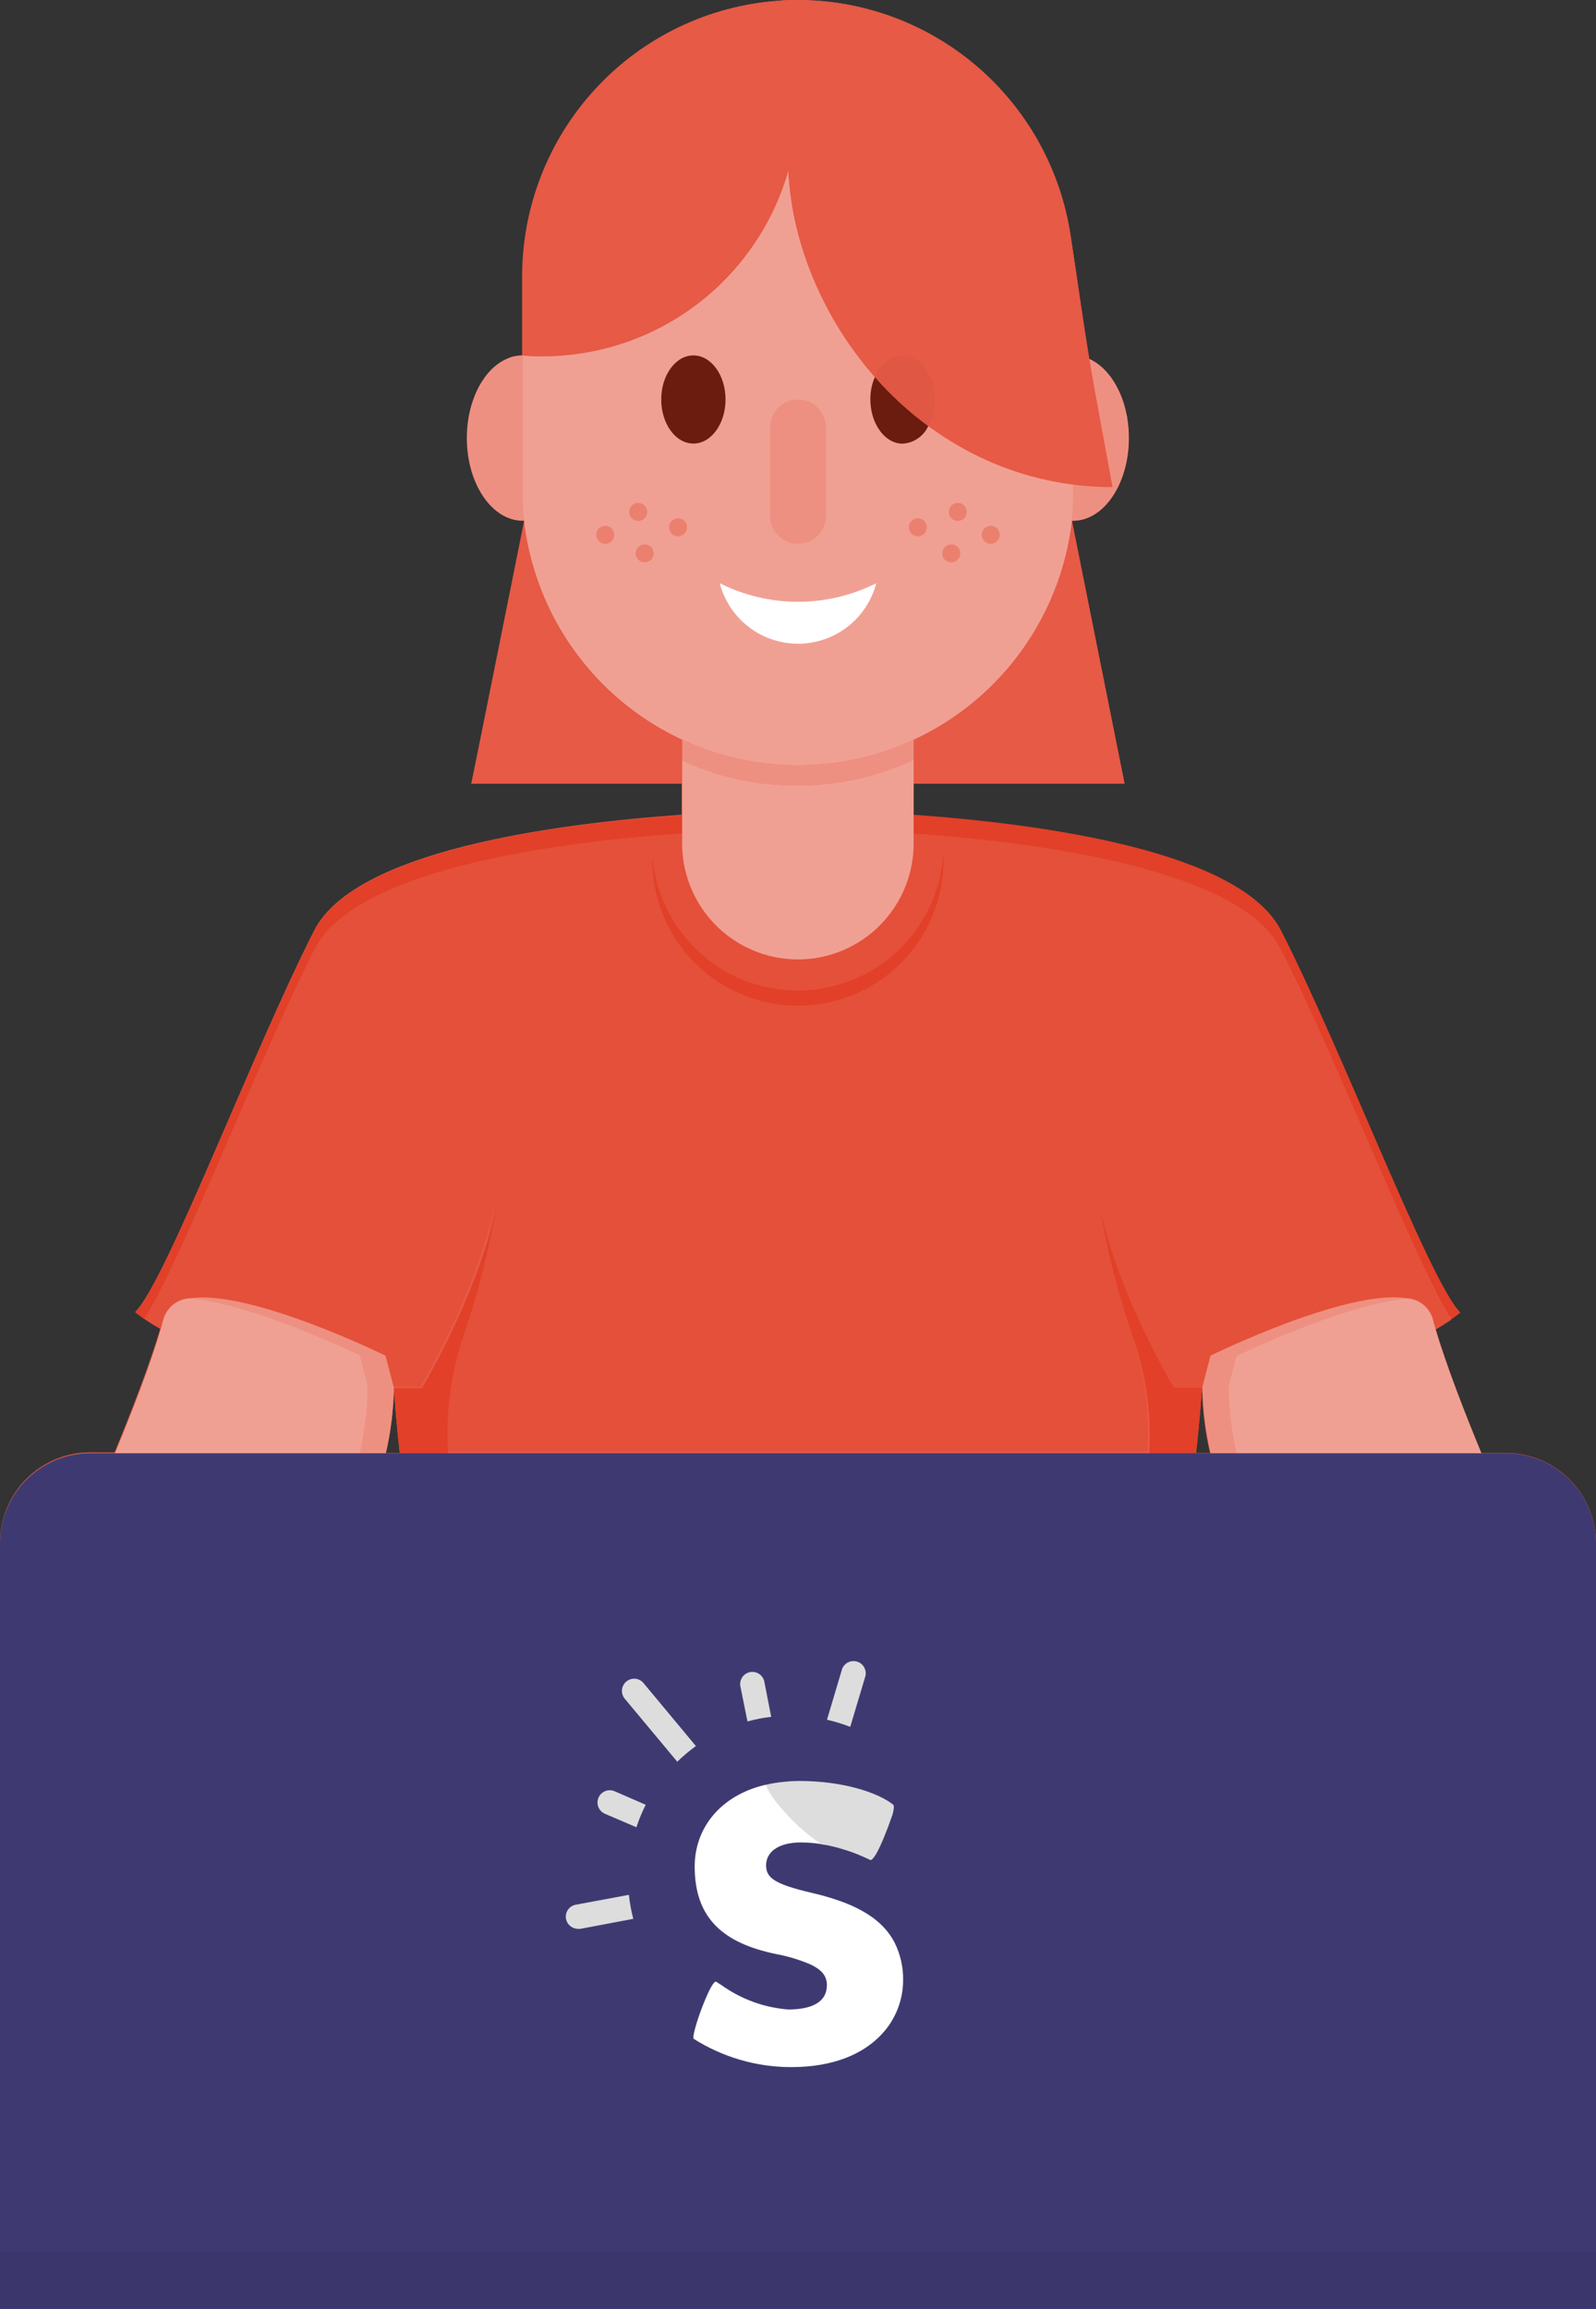 <?xml version="1.0" encoding="UTF-8"?>
<!--
Soliguide: Useful information for those who need it

SPDX-FileCopyrightText: © 2024 Solinum

SPDX-License-Identifier: AGPL-3.0-only

This program is free software: you can redistribute it and/or modify
it under the terms of the GNU Affero General Public License as published
by the Free Software Foundation, either version 3 of the License, or
(at your option) any later version.

This program is distributed in the hope that it will be useful,
but WITHOUT ANY WARRANTY; without even the implied warranty of
MERCHANTABILITY or FITNESS FOR A PARTICULAR PURPOSE.  See the
GNU Affero General Public License for more details.

You should have received a copy of the GNU Affero General Public License
along with this program.  If not, see <https://www.gnu.org/licenses/>.
-->
<svg width="361" height="522" viewBox="0 0 361 522" fill="none" xmlns="http://www.w3.org/2000/svg">
<rect x="0" y="0" width="361" height="522" fill="#333333" stroke="none"/>
<g clip-path="url(#clip0_1481_3594)">
<path d="M340.724 328.48H334.947C331.549 320.264 327.086 308.915 324.617 300.517C326.135 299.631 327.335 298.86 328.242 298.247C329.601 297.316 330.28 296.749 330.28 296.749C323.348 289.781 303.684 237.735 289.797 210.498C280.735 192.521 235.97 186.416 206.655 184.327V177.178H254.365L242.404 117.733H242.675C249.676 117.733 255.317 109.357 255.317 99.03C255.319 97.508 255.19 95.989 254.931 94.49C254.931 94.195 254.931 93.9 254.773 93.605C254.749 93.397 254.704 93.191 254.637 92.992C254.434 92.06 254.169 91.142 253.844 90.246C253.525 89.33 253.131 88.442 252.666 87.59C252.515 87.268 252.341 86.957 252.145 86.659C251.645 85.781 251.053 84.96 250.378 84.208C250.194 83.978 249.997 83.758 249.789 83.55C249.284 83.045 248.738 82.582 248.158 82.165C247.885 81.963 247.597 81.78 247.297 81.621C246.989 81.436 246.672 81.27 246.345 81.121C245.779 77.739 245.258 74.312 244.76 70.953C244.374 68.388 243.989 65.823 243.627 63.258L243.151 59.99C242.811 57.72 242.471 55.314 242.109 52.954C239.999 39.388 233.496 26.894 223.601 17.395C213.707 7.896 200.971 1.92 187.353 0.386C185.096 0.134 182.827 0.005 180.557 0C179.039 0 177.521 0 176.026 0.182C160.293 1.307 145.571 8.362 134.822 19.927C124.074 31.491 118.098 46.707 118.098 62.509V80.35C117.505 80.37 116.914 80.439 116.331 80.554C115.923 80.554 115.493 80.781 115.085 80.94C112.648 81.958 110.595 83.722 109.218 85.979C108.97 86.328 108.743 86.692 108.538 87.068C108.311 87.499 108.085 87.931 107.881 88.385C107.81 88.489 107.757 88.604 107.722 88.725C107.564 89.088 107.405 89.474 107.269 89.86C107.247 89.957 107.247 90.058 107.269 90.155C107.088 90.632 106.929 91.131 106.771 91.653C106.612 92.175 106.544 92.47 106.454 92.901C106.363 93.333 106.318 93.492 106.272 93.809C106.227 94.127 106.272 94.377 106.114 94.649C105.955 94.921 106.114 95.194 106.114 95.466C106.045 95.902 106 96.342 105.978 96.783C105.967 96.873 105.967 96.965 105.978 97.055C105.978 97.668 105.978 98.281 105.978 98.916C105.978 109.244 111.642 117.619 118.642 117.619H118.914L106.612 177.178H154.187V184.191C124.872 186.279 80.22 192.385 71.067 210.362C57.18 237.599 37.516 289.803 30.584 296.613C30.584 296.613 31.263 297.18 32.623 298.111C33.529 298.746 34.729 299.518 36.247 300.38C33.778 308.779 29.315 320.127 25.917 328.344H20.389C17.71 328.344 15.056 328.873 12.581 329.901C10.106 330.929 7.857 332.436 5.964 334.335C4.07 336.234 2.569 338.489 1.546 340.97C0.522 343.451 -0.003 346.11 1.2587e-05 348.794V522.045H361V348.863C360.988 343.472 358.85 338.305 355.052 334.487C351.254 330.669 346.104 328.51 340.724 328.48ZM89.1 313.681C89.1 314.839 89.667 321.943 90.437 328.48H87.288C88.407 323.624 89.015 318.664 89.1 313.681ZM270.54 328.48C271.311 321.92 271.809 314.861 271.877 313.681C271.963 318.664 272.57 323.624 273.689 328.48H270.54ZM242.404 117.733C242.404 117.733 242.404 117.483 242.404 117.369C242.404 117.256 242.404 117.619 242.404 117.733Z" fill="#E65A46"/>
<path d="M254.365 177.177H106.612L118.551 117.732H242.471L254.365 177.177Z" fill="#E65A46"/>
<path d="M89.1 313.522V313.681C89.015 318.664 88.407 323.624 87.288 328.48C86.301 332.972 84.843 337.347 82.938 341.531C80.242 347.41 68.19 349.362 55.481 349.021H55.254C38.15 348.545 19.868 343.937 21.522 339.125C21.522 339.125 23.47 334.699 26.053 328.48C29.451 320.264 33.982 308.915 36.361 300.517C36.602 299.654 36.829 298.837 37.04 298.065C37.455 296.77 38.263 295.636 39.351 294.822C40.439 294.009 41.754 293.555 43.112 293.526C56.704 291.483 87.265 306.509 87.265 306.509L89.1 313.522Z" fill="#EE9081"/>
<path d="M81.375 328.481C80.377 332.969 78.919 337.343 77.025 341.532C74.76 346.48 65.834 348.659 55.504 349.022H55.277C38.173 348.545 19.891 343.938 21.544 339.126C21.544 339.126 23.493 334.7 26.075 328.481C29.451 320.264 33.982 308.915 36.361 300.517C36.602 299.655 36.829 298.838 37.04 298.066C37.455 296.77 38.263 295.637 39.351 294.823C40.439 294.009 41.754 293.556 43.112 293.526C58.041 295.07 81.352 306.419 81.352 306.419L83.142 313.228V313.364C83.096 318.452 82.503 323.52 81.375 328.481Z" fill="#F0A093"/>
<path d="M180.489 183.124V187.368C180.489 187.368 169.433 187.368 154.3 188.435C124.985 190.523 80.333 196.629 71.18 214.606C58.494 239.573 40.959 285.241 32.668 298.224C31.308 297.293 30.629 296.726 30.629 296.726C37.561 289.757 57.225 237.712 71.112 210.475C80.174 192.498 124.917 186.392 154.232 184.304C169.433 183.124 180.489 183.124 180.489 183.124Z" fill="#E24028"/>
<path d="M289.797 214.606C280.735 196.63 235.97 190.524 206.655 188.436V189.934C206.758 193.443 206.157 196.937 204.888 200.21C203.619 203.482 201.707 206.466 199.266 208.984C196.825 211.503 193.904 213.505 190.677 214.872C187.45 216.24 183.981 216.944 180.477 216.944C176.973 216.944 173.505 216.24 170.278 214.872C167.05 213.505 164.13 211.503 161.689 208.984C159.248 206.466 157.336 203.482 156.067 200.21C154.798 196.937 154.197 193.443 154.3 189.934V188.391C124.985 190.479 80.333 196.584 71.181 214.561C58.494 239.528 40.959 285.196 32.668 298.179C33.574 298.815 34.775 299.586 36.293 300.449C36.534 299.586 36.761 298.769 36.972 297.997C37.387 296.702 38.195 295.568 39.283 294.754C40.371 293.941 41.686 293.487 43.044 293.458C56.636 291.415 87.197 306.441 87.197 306.441L89.032 313.5H90.528H91.592H95.376C98.004 308.96 108.719 289.985 112.299 271.782C110.659 281.808 108.181 291.678 104.891 301.289C101.915 309.917 100.69 319.054 101.288 328.163H259.508C260.125 319.134 258.931 310.074 255.996 301.516C252.702 291.908 250.232 282.037 248.611 272.009C252.19 290.167 262.906 309.255 265.534 313.727H269.294H270.337H271.832L273.667 306.668C273.667 306.668 304.296 291.642 317.82 293.685C319.178 293.714 320.493 294.168 321.581 294.981C322.669 295.795 323.477 296.929 323.892 298.224C324.088 298.996 324.315 299.813 324.572 300.676C326.089 299.791 327.29 299.019 328.196 298.406C320.018 285.241 302.483 239.506 289.797 214.606ZM180.489 227.385C176.161 227.388 171.875 226.537 167.876 224.88C163.877 223.222 160.243 220.792 157.182 217.727C154.121 214.662 151.693 211.023 150.036 207.017C148.379 203.012 147.526 198.719 147.526 194.383C147.526 193.815 147.526 193.248 147.526 192.68C147.974 201.125 151.641 209.074 157.771 214.887C163.902 220.699 172.026 223.93 180.466 223.912C188.901 223.919 197.016 220.683 203.14 214.873C209.265 209.062 212.931 201.119 213.383 192.68C213.383 193.248 213.383 193.815 213.383 194.383C213.383 203.128 209.919 211.515 203.751 217.703C197.584 223.891 189.217 227.373 180.489 227.385Z" fill="#E4503A"/>
<path d="M101.356 328.479H180.489V428.644H95.67C95.67 428.644 95.67 428.485 95.67 428.144C95.67 427.804 95.67 427.509 95.67 427.032C95.67 426.556 95.806 425.716 95.897 424.762C95.897 424.354 95.897 423.9 96.055 423.423C96.531 418.657 97.301 410.985 98.162 402.133C98.283 400.998 98.396 399.84 98.502 398.66C98.819 395.392 99.136 391.987 99.453 388.537C99.453 387.947 99.567 387.357 99.612 386.767C100.11 381.365 100.609 375.895 101.039 370.651L101.175 369.017C101.651 363.297 102.059 357.895 102.353 353.129C102.353 352.675 102.353 352.221 102.353 351.767C102.353 351.313 102.353 350.496 102.466 349.883V348.567V347.318C102.762 344.117 102.762 340.896 102.466 337.694C102.195 336.718 101.968 335.425 101.719 334.108C101.56 333.2 101.447 332.315 101.311 331.407C101.175 330.499 101.062 329.364 100.926 328.32C100.156 321.829 99.657 314.838 99.567 313.567H95.036C97.664 309.027 108.379 290.052 111.959 271.849C110.319 281.875 107.841 291.745 104.551 301.356C101.68 310.09 100.594 319.315 101.356 328.479Z" fill="#E65A46"/>
<path d="M180.489 187.369V216.172C173.545 216.166 166.887 213.4 161.977 208.481C157.067 203.561 154.306 196.891 154.3 189.934V188.391C169.433 187.369 180.489 187.369 180.489 187.369Z" fill="#E65A46"/>
<path d="M180.466 223.912V227.384C176.14 227.384 171.857 226.531 167.861 224.872C163.864 223.214 160.233 220.783 157.174 217.718C154.115 214.654 151.689 211.015 150.034 207.011C148.378 203.007 147.526 198.716 147.526 194.382C147.526 193.815 147.526 193.247 147.526 192.68C147.974 201.124 151.641 209.073 157.771 214.886C163.902 220.698 172.026 223.929 180.466 223.912Z" fill="#E65A46"/>
<path d="M305.836 349.021H305.61C292.9 349.362 280.848 347.41 278.152 341.531C276.247 337.346 274.789 332.972 273.803 328.48C272.683 323.624 272.076 318.664 271.99 313.681V313.522L273.825 306.463C273.825 306.463 304.454 291.437 317.979 293.48C319.337 293.509 320.651 293.963 321.74 294.776C322.828 295.59 323.636 296.724 324.05 298.019C324.247 298.791 324.473 299.608 324.73 300.471C327.199 308.869 331.662 320.218 335.061 328.434C337.62 334.653 339.591 339.079 339.591 339.079C341.109 343.937 322.827 348.544 305.836 349.021Z" fill="#EE9081"/>
<path d="M305.836 349.021H305.61C295.279 348.658 286.376 346.479 284.088 341.531C282.186 337.343 280.721 332.97 279.716 328.48C278.583 323.573 277.976 318.558 277.903 313.522V313.386L279.693 306.577C279.693 306.577 303.004 295.228 317.934 293.594C319.291 293.623 320.606 294.076 321.694 294.89C322.783 295.704 323.591 296.838 324.005 298.133C324.201 298.905 324.428 299.722 324.685 300.585C327.154 308.983 331.617 320.332 335.015 328.548C337.575 334.767 339.546 339.193 339.546 339.193C341.109 343.937 322.827 348.545 305.836 349.021Z" fill="#F0A093"/>
<path d="M330.28 296.726C330.28 296.726 329.601 297.293 328.242 298.224C320.018 285.241 302.483 239.505 289.729 214.606C280.667 196.629 235.902 190.523 206.587 188.435C191.453 187.368 180.421 187.368 180.421 187.368V183.124C180.421 183.124 191.453 183.124 206.587 184.191C235.902 186.279 280.576 192.385 289.729 210.361C303.684 237.598 323.348 289.757 330.28 296.726Z" fill="#E24028"/>
<path d="M180.489 216.172V187.369C180.489 187.369 191.521 187.369 206.655 188.436V189.934C206.655 196.889 203.899 203.559 198.992 208.479C194.086 213.399 187.43 216.166 180.489 216.172Z" fill="#E65A46"/>
<path d="M180.489 227.384V223.912C188.919 223.912 197.029 220.674 203.149 214.864C209.268 209.054 212.931 201.114 213.383 192.68C213.383 193.247 213.383 193.815 213.383 194.382C213.383 203.127 209.919 211.514 203.751 217.702C197.584 223.89 189.217 227.372 180.489 227.384Z" fill="#E65A46"/>
<path d="M258.262 337.854C257.966 341.055 257.966 344.276 258.262 347.477V348.726V350.042C258.262 350.655 258.262 351.268 258.262 351.926C258.262 352.584 258.262 352.834 258.262 353.288C258.556 357.964 258.964 363.366 259.44 369.176L259.576 370.811C260.006 376.054 260.504 381.524 261.003 386.926C261.003 387.516 261.003 388.106 261.161 388.696C261.479 392.146 261.796 395.506 262.113 398.819C262.234 400 262.347 401.157 262.453 402.292C263.314 411.144 264.084 418.816 264.56 423.583C264.56 424.059 264.56 424.513 264.718 424.922C264.718 425.807 264.877 426.556 264.945 427.191C265.013 427.827 264.945 428.054 264.945 428.304C264.945 428.553 264.945 428.803 264.945 428.803H180.489V328.48H259.576C260.214 319.341 258.997 310.168 255.996 301.515C252.702 291.907 250.231 282.036 248.611 272.008C252.19 290.166 262.906 309.255 265.534 313.726H261.003C261.003 314.997 260.414 321.988 259.644 328.48C259.304 331.317 258.919 334.063 258.488 336.174C258.443 336.787 258.262 337.354 258.262 337.854Z" fill="#E65A46"/>
<path d="M104.958 301.605C101.983 310.234 100.758 319.37 101.356 328.479C101.356 329.501 101.538 330.545 101.651 331.566C101.764 332.588 101.9 333.359 102.059 334.267C102.308 335.652 102.534 336.877 102.806 337.853C103.102 341.055 103.102 344.276 102.806 347.477V348.726V350.042C102.806 350.655 102.806 351.268 102.693 351.926C102.58 352.584 102.693 352.834 102.693 353.288C102.398 357.964 101.991 363.366 101.515 369.176L101.379 370.81C100.949 376.054 100.45 381.524 99.952 386.926C99.952 387.516 99.952 388.106 99.793 388.696C99.476 392.146 99.159 395.505 98.842 398.819C98.736 400 98.623 401.157 98.502 402.292C97.641 411.144 96.871 418.816 96.395 423.582C96.395 424.059 96.395 424.513 96.236 424.922C96.236 425.807 96.078 426.556 96.01 427.191C95.999 427.312 95.999 427.434 96.01 427.554C96.01 427.751 96.01 427.933 96.01 428.099C96.01 428.099 96.01 428.235 96.01 428.303C96.01 428.372 96.01 428.803 96.01 428.803H84.864C84.864 428.803 93.744 344.549 92 338.012C91.291 334.922 90.769 331.792 90.437 328.638C89.667 322.101 89.191 315.02 89.1 313.839H90.596H91.66H95.444C98.072 309.3 108.787 290.325 112.366 272.121C110.726 282.14 108.248 292.003 104.958 301.605Z" fill="#E24028"/>
<path d="M276.113 428.644H265.307C265.307 428.644 265.307 428.485 265.307 428.145C265.307 427.804 265.307 428.009 265.307 427.941C265.307 427.872 265.307 427.6 265.307 427.396C265.318 427.275 265.318 427.153 265.307 427.033C265.307 426.465 265.171 425.716 265.081 424.763C265.081 424.354 265.081 423.9 264.922 423.424C264.446 418.657 263.676 410.985 262.815 402.133C262.71 400.998 262.596 399.841 262.475 398.661C262.158 395.392 261.841 391.987 261.524 388.537C261.524 387.947 261.411 387.357 261.365 386.767C260.867 381.365 260.369 375.895 259.938 370.652L259.802 369.017C259.326 363.298 258.919 357.896 258.624 353.129C258.624 352.675 258.624 352.221 258.624 351.767C258.624 351.313 258.624 350.496 258.624 349.883V348.567V347.319C258.328 344.117 258.328 340.896 258.624 337.695C258.76 337.195 258.896 336.628 259.009 336.015C259.123 335.402 259.213 334.926 259.326 334.313C259.315 334.2 259.315 334.086 259.326 333.972C259.646 332.102 259.865 330.215 259.983 328.321C260.47 319.207 259.114 310.09 255.996 301.515C252.702 291.907 250.231 282.036 248.611 272.008C252.19 290.166 262.906 309.255 265.534 313.726H269.294H270.337H271.832C271.832 314.838 271.265 321.965 270.495 328.525C270.163 331.678 269.641 334.809 268.932 337.899C267.323 344.391 276.113 428.644 276.113 428.644Z" fill="#E24028"/>
<path d="M361 348.794V522.045H0V348.862C0.03 343.464 2.191 338.297 6.012 334.491C9.832 330.684 15.001 328.548 20.389 328.548H340.724C346.081 328.577 351.211 330.718 355.005 334.507C358.799 338.295 360.952 343.427 361 348.794Z" fill="#3E3A71"/>
<path d="M172.854 380.049C172.678 379.365 172.247 378.774 171.651 378.398C171.054 378.022 170.337 377.888 169.645 378.025C168.953 378.161 168.34 378.557 167.93 379.131C167.52 379.706 167.345 380.416 167.44 381.115L169.071 389.173C170.832 388.691 172.627 388.342 174.44 388.129L172.854 380.049Z" fill="#DDDDDD"/>
<path d="M145.669 380.639C145.445 380.334 145.162 380.078 144.836 379.887C144.511 379.696 144.149 379.574 143.775 379.528C143.4 379.482 143.02 379.514 142.658 379.621C142.296 379.728 141.96 379.908 141.67 380.151C141.38 380.393 141.143 380.692 140.973 381.03C140.803 381.367 140.703 381.736 140.681 382.114C140.659 382.491 140.714 382.869 140.843 383.225C140.972 383.58 141.173 383.905 141.432 384.18L153.19 398.275C154.511 396.998 155.919 395.815 157.404 394.734L145.669 380.639Z" fill="#DDDDDD"/>
<path d="M139.054 404.971C138.384 404.67 137.622 404.648 136.936 404.91C136.249 405.172 135.695 405.696 135.395 406.367C135.094 407.038 135.072 407.802 135.334 408.489C135.595 409.177 136.118 409.732 136.788 410.033L143.947 413.097C144.522 411.352 145.226 409.653 146.054 408.013L139.054 404.971Z" fill="#DDDDDD"/>
<path d="M130.286 430.597C129.926 430.655 129.581 430.784 129.271 430.977C128.962 431.17 128.693 431.423 128.482 431.721C128.271 432.019 128.122 432.356 128.043 432.713C127.963 433.069 127.956 433.438 128.021 433.798C128.141 434.433 128.478 435.007 128.974 435.421C129.47 435.835 130.094 436.063 130.739 436.068H131.238L143.245 433.798C142.776 432.018 142.442 430.204 142.248 428.373L130.286 430.597Z" fill="#DDDDDD"/>
<path d="M195.758 378.891C195.907 378.21 195.793 377.497 195.44 376.895C195.087 376.294 194.52 375.848 193.853 375.647C193.186 375.447 192.468 375.506 191.842 375.812C191.217 376.119 190.73 376.651 190.479 377.302L187.058 388.787C188.846 389.2 190.602 389.739 192.314 390.399L195.758 378.891Z" fill="#DDDDDD"/>
<path d="M202.396 439.267C199.179 432.957 192.088 429.915 183.57 427.918C175.052 425.921 173.285 424.491 173.285 421.676C173.285 418.862 175.799 416.524 181.236 416.524C183.107 416.542 184.973 416.732 186.809 417.091L173.217 403.473L171.903 403.813C162.297 406.56 157.132 413.8 157.132 421.971C157.132 433.797 163.724 439.312 175.55 441.764C178.154 442.245 180.698 443.006 183.139 444.033C186.152 445.395 187.036 446.939 187.036 448.777C187.036 452.659 183.592 454.293 178.269 454.293C172.804 453.862 167.562 451.939 163.113 448.732L161.912 447.983C161.685 447.983 161.3 448.414 160.802 449.299C159.171 452.273 156.588 459.513 156.86 460.898C163.475 465.093 171.142 467.321 178.971 467.321C188.644 467.321 195.305 464.28 199.36 459.967C202.503 456.662 204.263 452.276 204.276 447.71C204.326 444.786 203.681 441.892 202.396 439.267Z" fill="white"/>
<path d="M202.01 407.967C198.476 405.175 190.457 402.633 180.874 402.633C179.716 402.634 178.559 402.695 177.408 402.814C176.02 402.943 174.643 403.163 173.285 403.473C173.285 403.473 173.647 405.742 178.404 410.645C180.607 413.014 183.078 415.116 185.767 416.91C187.476 417.195 189.164 417.597 190.819 418.113C192.192 418.523 193.538 419.016 194.852 419.588C195.509 419.86 196.166 420.178 196.891 420.519C197.412 420.519 198.816 418.998 201.875 410.259C202.192 409.079 202.305 408.194 202.01 407.967Z" fill="#DDDDDD"/>
<path d="M361 509.085H0V522H361V509.085Z" fill="#3B376C"/>
<path d="M206.655 171.73V189.889C206.758 193.398 206.157 196.892 204.888 200.164C203.618 203.436 201.707 206.42 199.266 208.939C196.825 211.457 193.904 213.46 190.677 214.827C187.45 216.194 183.981 216.899 180.477 216.899C176.973 216.899 173.505 216.194 170.278 214.827C167.05 213.46 164.13 211.457 161.689 208.939C159.248 206.42 157.336 203.436 156.067 200.164C154.798 196.892 154.197 193.398 154.3 189.889V171.912C160.241 174.657 166.581 176.434 173.081 177.178C177.853 177.723 182.671 177.723 187.444 177.178C194.101 176.422 200.59 174.582 206.655 171.73Z" fill="#F0A093"/>
<path d="M206.655 167.236V171.775C198.462 175.602 189.537 177.6 180.497 177.632C171.458 177.663 162.519 175.727 154.3 171.957V167.213C162.504 171.019 171.436 172.99 180.477 172.99C189.518 172.99 198.451 171.019 206.655 167.213V167.236Z" fill="#EE9081"/>
<path d="M242.879 104.976V110.492C242.879 112.172 242.811 113.829 242.675 115.463C241.428 131.13 234.336 145.751 222.811 156.414C211.287 167.077 196.176 173 180.489 173.001C165.196 172.994 150.439 167.361 139.017 157.173C127.596 146.985 120.305 132.95 118.529 117.733C118.236 115.33 118.093 112.912 118.098 110.492V80.35C118.936 80.35 119.775 80.486 120.613 80.508H122.742C135.292 80.514 147.503 76.426 157.529 68.862C167.554 61.299 174.85 50.672 178.314 38.586C179.183 55.624 186.217 71.761 198.1 83.981C209.983 96.2 225.902 103.663 242.879 104.976Z" fill="#F0A093"/>
<path d="M118.529 117.733H118.257C111.256 117.733 105.593 109.357 105.593 99.03C105.593 88.702 111.256 80.35 118.257 80.35V110.492C118.257 112.943 118.347 115.349 118.529 117.733Z" fill="#EE9081"/>
<path d="M242.404 117.733H242.698C249.698 117.733 255.339 109.357 255.339 99.03C255.339 88.702 249.698 80.35 242.698 80.35V110.492C242.743 112.943 242.653 115.349 242.404 117.733Z" fill="#EE9081"/>
<path d="M247.75 88.907L251.647 110.129C209.962 110.129 180.036 73.813 178.314 38.495C174.875 50.606 167.59 61.264 157.562 68.853C147.534 76.443 135.31 80.551 122.742 80.554C121.179 80.554 119.639 80.554 118.211 80.35V62.509C118.208 46.736 124.159 31.545 134.869 19.985C145.58 8.425 160.258 1.35 175.958 0.182C177.453 0 178.971 0 180.489 0C182.759 0.005 185.028 0.134 187.285 0.386C200.918 1.907 213.673 7.88 223.581 17.385C233.489 26.889 240 39.396 242.109 52.976C243.989 64.961 245.552 76.99 247.75 88.907Z" fill="#E65A46"/>
<path d="M156.837 100.278C160.854 100.278 164.109 95.817 164.109 90.314C164.109 84.811 160.854 80.35 156.837 80.35C152.821 80.35 149.565 84.811 149.565 90.314C149.565 95.817 152.821 100.278 156.837 100.278Z" fill="#6C1B0F"/>
<path opacity="0.05" d="M211.435 90.314C211.462 92.412 210.955 94.482 209.962 96.329C205.549 93.085 201.501 89.371 197.887 85.252C198.338 83.913 199.17 82.735 200.281 81.864C201.393 80.992 202.734 80.466 204.14 80.35C208.172 80.35 211.435 84.821 211.435 90.314Z" fill="#6C1B0F"/>
<path d="M209.962 96.328C209.447 97.46 208.631 98.429 207.605 99.129C206.578 99.829 205.38 100.234 204.14 100.3C200.13 100.3 196.868 95.761 196.868 90.314C196.851 88.573 197.198 86.849 197.887 85.252C201.501 89.371 205.549 93.085 209.962 96.328Z" fill="#6C1B0F"/>
<path d="M180.511 90.314H180.489C176.998 90.314 174.168 93.149 174.168 96.646V116.597C174.168 120.095 176.998 122.93 180.489 122.93H180.511C184.002 122.93 186.832 120.095 186.832 116.597V96.646C186.832 93.149 184.002 90.314 180.511 90.314Z" fill="#EE9081"/>
<path d="M198.205 131.851C197.177 135.77 194.883 139.239 191.679 141.714C188.476 144.189 184.545 145.532 180.5 145.532C176.455 145.532 172.524 144.189 169.321 141.714C166.117 139.239 163.823 135.77 162.795 131.851C168.29 134.612 174.353 136.05 180.5 136.05C186.647 136.05 192.71 134.612 198.205 131.851Z" fill="white"/>
<path d="M216.645 117.777C217.771 117.777 218.684 116.863 218.684 115.735C218.684 114.607 217.771 113.692 216.645 113.692C215.519 113.692 214.606 114.607 214.606 115.735C214.606 116.863 215.519 117.777 216.645 117.777Z" fill="#EB806F"/>
<path d="M215.173 127.151C216.299 127.151 217.212 126.237 217.212 125.109C217.212 123.981 216.299 123.066 215.173 123.066C214.047 123.066 213.134 123.981 213.134 125.109C213.134 126.237 214.047 127.151 215.173 127.151Z" fill="#EB806F"/>
<path d="M207.606 121.25C208.732 121.25 209.645 120.335 209.645 119.207C209.645 118.079 208.732 117.165 207.606 117.165C206.48 117.165 205.567 118.079 205.567 119.207C205.567 120.335 206.48 121.25 207.606 121.25Z" fill="#EB806F"/>
<path d="M224.099 122.952C225.225 122.952 226.138 122.037 226.138 120.91C226.138 119.782 225.225 118.867 224.099 118.867C222.973 118.867 222.06 119.782 222.06 120.91C222.06 122.037 222.973 122.952 224.099 122.952Z" fill="#EB806F"/>
<path d="M144.355 117.777C145.481 117.777 146.394 116.863 146.394 115.735C146.394 114.607 145.481 113.692 144.355 113.692C143.229 113.692 142.316 114.607 142.316 115.735C142.316 116.863 143.229 117.777 144.355 117.777Z" fill="#EB806F"/>
<path d="M145.827 127.151C146.953 127.151 147.866 126.237 147.866 125.109C147.866 123.981 146.953 123.066 145.827 123.066C144.701 123.066 143.788 123.981 143.788 125.109C143.788 126.237 144.701 127.151 145.827 127.151Z" fill="#EB806F"/>
<path d="M153.371 121.25C154.497 121.25 155.41 120.335 155.41 119.207C155.41 118.079 154.497 117.165 153.371 117.165C152.245 117.165 151.332 118.079 151.332 119.207C151.332 120.335 152.245 121.25 153.371 121.25Z" fill="#EB806F"/>
<path d="M136.901 122.952C138.027 122.952 138.94 122.037 138.94 120.91C138.94 119.782 138.027 118.867 136.901 118.867C135.775 118.867 134.862 119.782 134.862 120.91C134.862 122.037 135.775 122.952 136.901 122.952Z" fill="#EB806F"/>
<path d="M213.428 194.382C213.428 198.716 212.576 203.007 210.921 207.011C209.266 211.015 206.839 214.654 203.781 217.718C200.722 220.783 197.091 223.214 193.094 224.872C189.098 226.531 184.814 227.384 180.489 227.384C176.161 227.387 171.875 226.536 167.876 224.879C163.877 223.222 160.243 220.791 157.182 217.726C154.121 214.661 151.693 211.022 150.036 207.017C148.379 203.011 147.526 198.718 147.526 194.382C147.526 193.815 147.526 193.247 147.526 192.68C147.974 201.124 151.641 209.073 157.771 214.886C163.902 220.698 172.026 223.929 180.466 223.912C188.901 223.918 197.016 220.682 203.14 214.872C209.264 209.061 212.931 201.118 213.383 192.68C213.406 193.247 213.428 193.815 213.428 194.382Z" fill="#E24028"/>
</g>
<defs>
<clipPath id="clip0_1481_3594">
<rect width="361" height="522" fill="white"/>
</clipPath>
</defs>
</svg>
